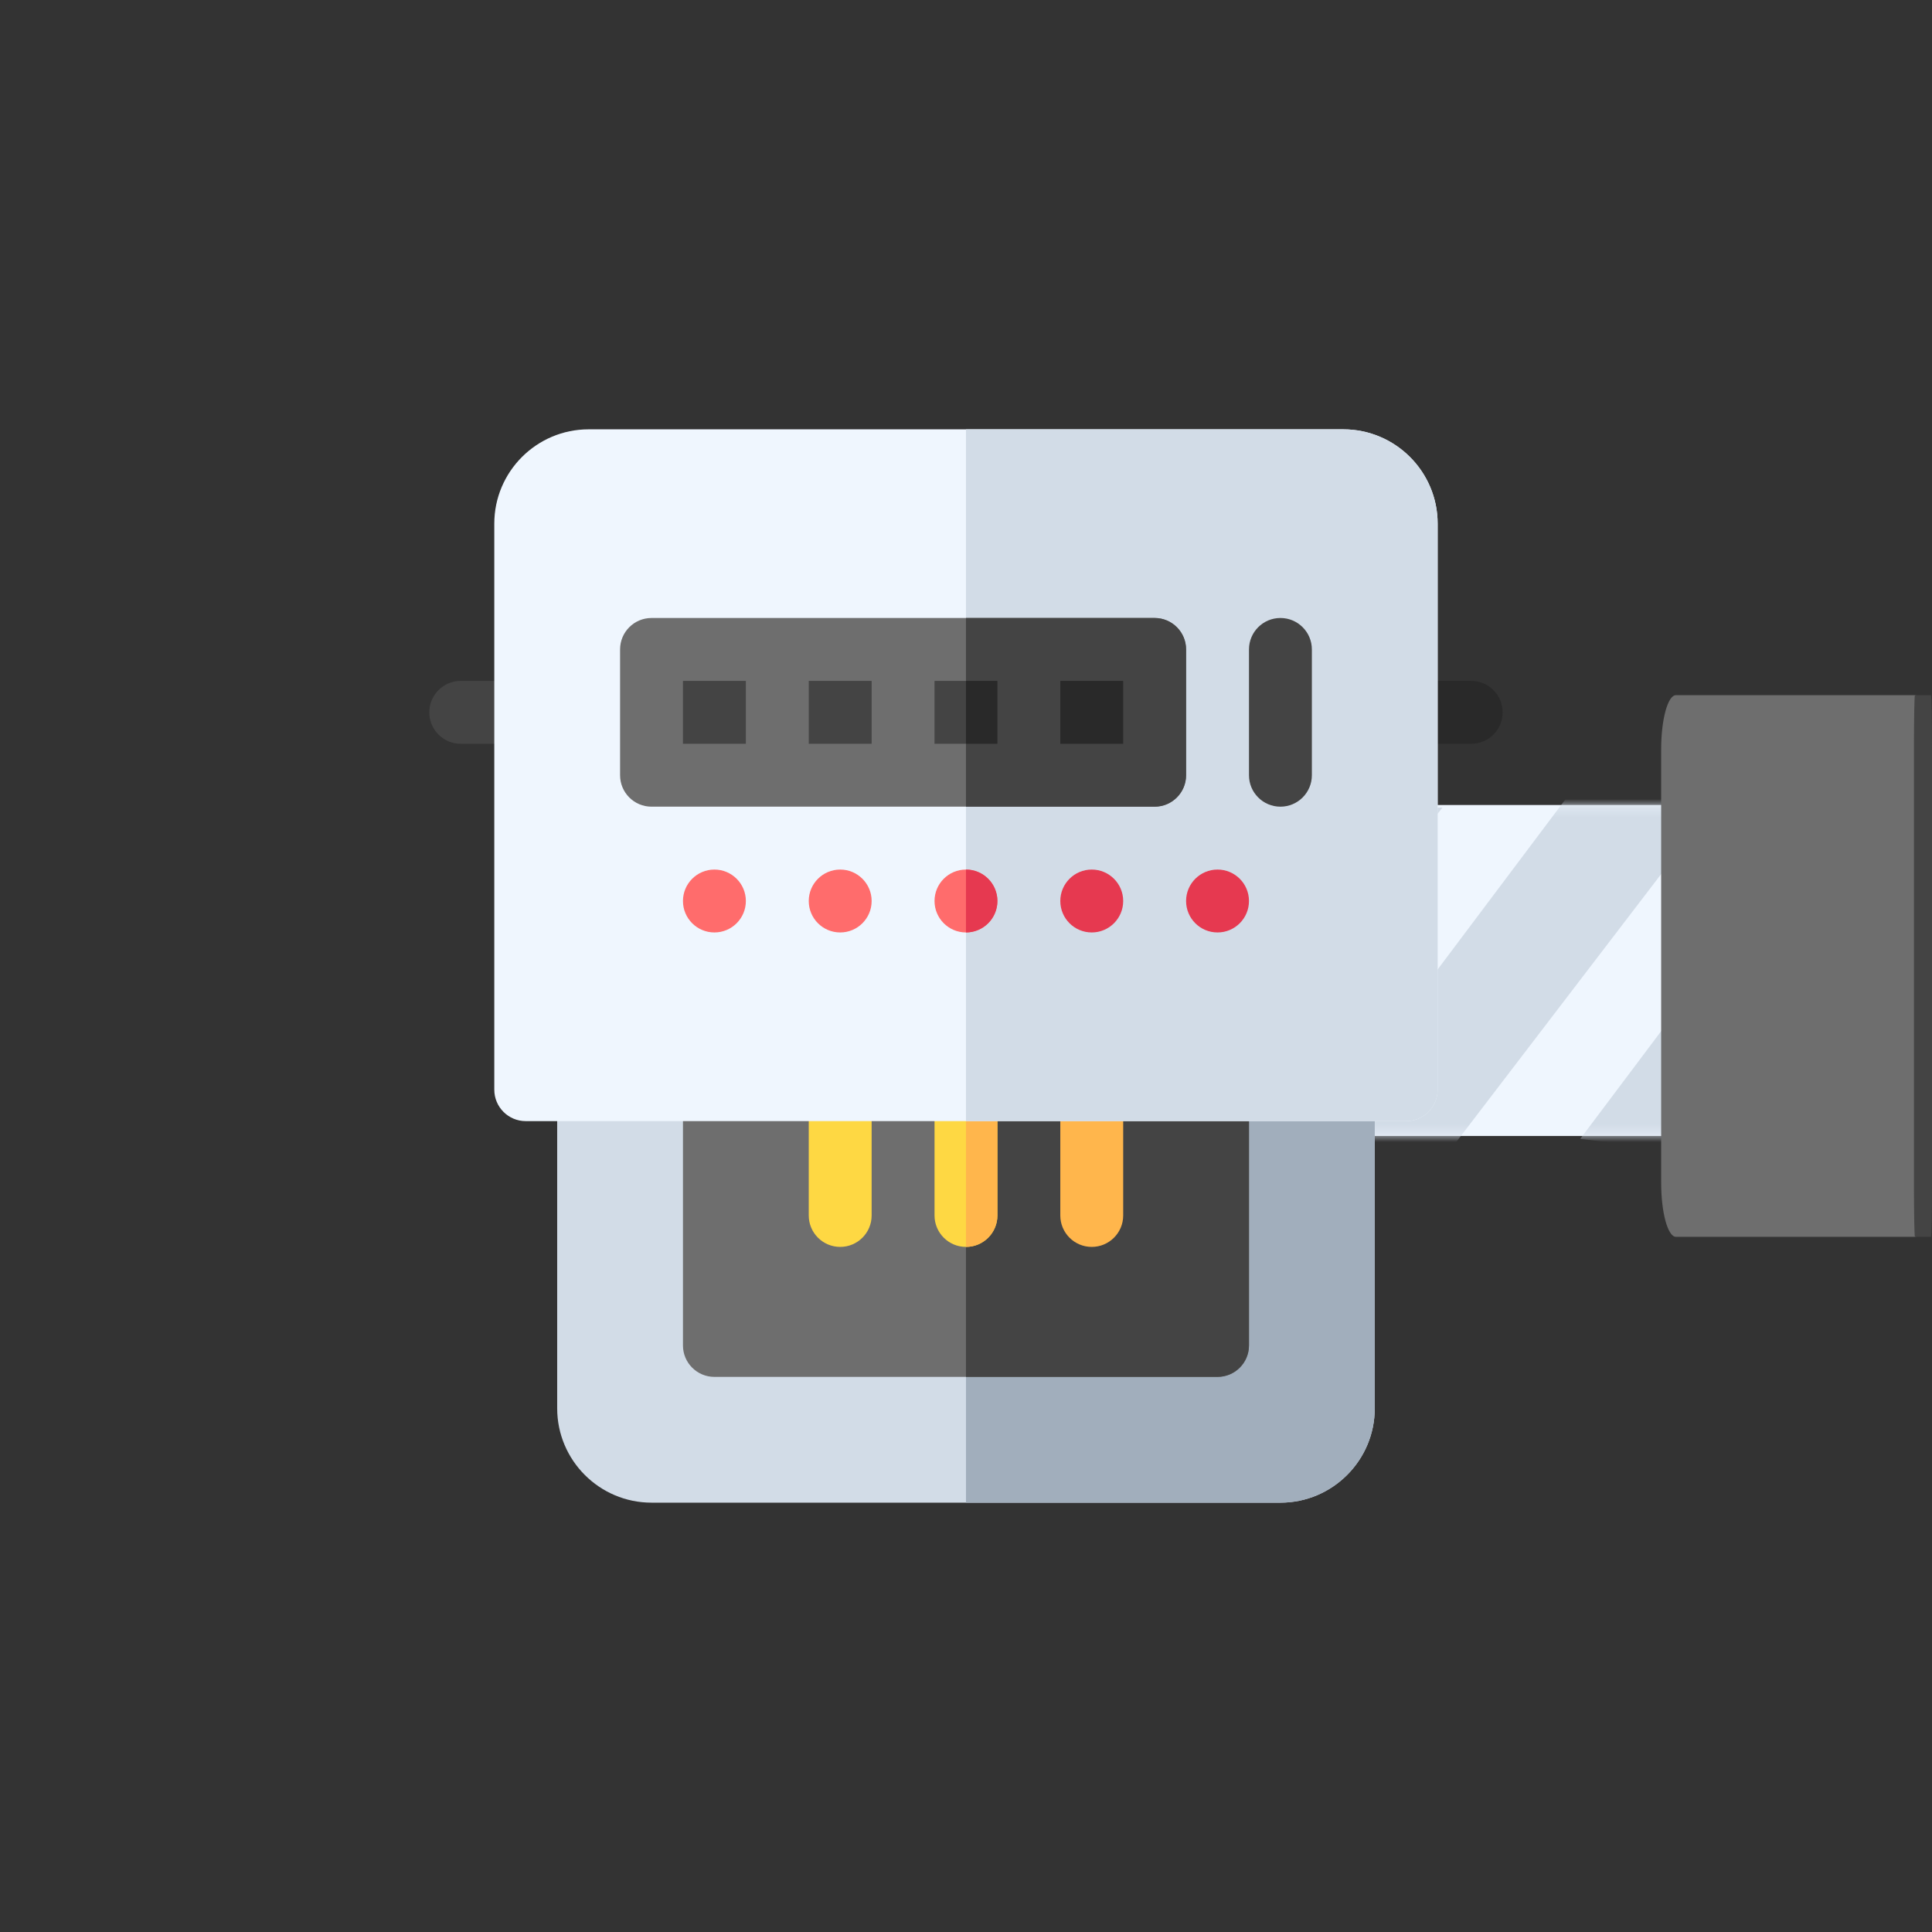 <svg width="214" height="214" viewBox="0 0 214 214" fill="none" xmlns="http://www.w3.org/2000/svg">
<rect x="0" y="0" width="214" height="214" fill="#333333" stroke="none"/>
<path d="M152.813 89.167L147.516 89.167L133.686 89.167L112.251 89.167L104.233 89.167L93.552 89.554C90.992 90.425 89.167 92.657 89.167 95.276L89.167 119.715C89.167 123.087 92.195 125.824 95.927 125.824L133.686 125.824L142.55 125.824L152.813 125.824L174.248 125.824L183.342 125.824L193.375 125.824L197.332 125.824C201.064 125.824 204.093 123.087 204.093 119.715L204.093 95.276C204.093 91.904 201.064 89.167 197.332 89.167L152.813 89.167Z" fill="#EFF6FE"/>
<path d="M124.794 112.249L124.794 131.002C124.794 131.96 124.931 132.882 125.178 133.731L125.823 133.022L125.823 132.531L125.785 125.526L131.589 125.526L159.77 89.457L142.601 89.457L124.794 112.249Z" fill="#D2DCE7"/>
<mask id="mask0" mask-type="alpha" maskUnits="userSpaceOnUse" x="34" y="89" width="170" height="37">
<path d="M128.445 89.34L120.641 89.34L100.264 89.34L68.684 89.34L56.871 89.34L41.134 89.723C37.363 90.587 34.673 92.798 34.673 95.393L34.673 119.605C34.673 122.946 39.136 125.658 44.634 125.658L100.264 125.658L113.324 125.658L128.445 125.658L160.025 125.658L173.424 125.658L188.206 125.658L194.036 125.658C199.534 125.658 203.996 122.946 203.996 119.605L203.996 95.393C203.996 92.052 199.534 89.34 194.036 89.34L128.445 89.34Z" fill="#EFF6FE"/>
</mask>
<g mask="url(#mask0)">
<path d="M145.142 126.154L153.063 127.093C153.074 128.058 156.774 131.232 157.031 132.084L187.322 92.473L187.261 87.378L187.057 70.35L145.142 126.154Z" fill="#D2DCE7"/>
<path d="M191.211 87.378L187.322 92.473L187.261 87.378L191.211 87.378Z" fill="#D2DCE7"/>
<path d="M175.033 126.154L182.953 127.093C182.965 128.058 186.665 131.232 186.922 132.084L217.213 92.473L217.152 87.378L216.947 70.35L175.033 126.154Z" fill="#D2DCE7"/>
<path d="M221.102 87.378L217.213 92.473L217.152 87.378L221.102 87.378Z" fill="#D2DCE7"/>
</g>
<path d="M213.722 131L213.722 83C213.722 79.688 212.988 77 212.083 77L185.639 77C184.734 77 184 79.688 184 83L184 131C184 134.312 184.734 137 185.639 137L212.083 137C212.988 137 213.722 134.312 213.722 131Z" fill="#6E6E6E"/>
<path d="M214 131L214 83C214 79.688 213.951 77 213.89 77L212.11 77C212.049 77 212 79.688 212 83L212 131C212 134.312 212.049 137 212.11 137L213.89 137C213.951 137 214 134.312 214 131Z" fill="#444444"/>
<g clip-path="url(#clip0)">
<path d="M152.277 120.7V155.995C152.277 161.756 147.588 166.444 141.827 166.444H72.166C66.405 166.444 61.717 161.756 61.717 155.995V120.7C61.717 118.777 63.277 117.217 65.2 117.217H148.794C150.716 117.217 152.277 118.777 152.277 120.7Z" fill="#D2DCE7"/>
<path d="M152.277 120.7V155.995C152.277 161.756 147.589 166.444 141.828 166.444H106.997V117.217H148.794C150.717 117.217 152.277 118.777 152.277 120.7Z" fill="#A1AEBC"/>
<path d="M138.345 120.7V149.029C138.345 150.952 136.784 152.512 134.862 152.512H79.132C77.21 152.512 75.649 150.952 75.649 149.029V120.7C75.649 118.777 77.21 117.217 79.132 117.217H134.862C136.784 117.217 138.345 118.777 138.345 120.7Z" fill="#6E6E6E"/>
<path d="M138.345 120.7V149.029C138.345 150.952 136.784 152.512 134.862 152.512H106.997V117.217H134.862C136.784 117.217 138.345 118.777 138.345 120.7Z" fill="#444444"/>
<path d="M93.065 138.115C91.141 138.115 89.582 136.556 89.582 134.632V120.7C89.582 118.776 91.141 117.217 93.065 117.217C94.988 117.217 96.548 118.776 96.548 120.7V134.632C96.548 136.556 94.988 138.115 93.065 138.115Z" fill="#FED843"/>
<path d="M110.48 120.7V134.632C110.48 136.555 108.919 138.115 106.997 138.115C105.074 138.115 103.514 136.555 103.514 134.632V120.7C103.514 118.777 105.074 117.217 106.997 117.217C108.919 117.217 110.48 118.777 110.48 120.7Z" fill="#FED843"/>
<path d="M110.48 120.7V134.632C110.48 136.555 108.92 138.115 106.997 138.115V117.217C108.92 117.217 110.48 118.777 110.48 120.7Z" fill="#FFB64C"/>
<path d="M120.929 138.115C119.005 138.115 117.446 136.556 117.446 134.632V120.7C117.446 118.776 119.005 117.217 120.929 117.217C122.852 117.217 124.412 118.776 124.412 120.7V134.632C124.412 136.556 122.852 138.115 120.929 138.115Z" fill="#FFB64C"/>
<path d="M162.958 82.386H155.76C153.836 82.386 152.277 80.827 152.277 78.903C152.277 76.979 153.836 75.42 155.76 75.42H162.958C164.882 75.42 166.441 76.979 166.441 78.903C166.441 80.827 164.882 82.386 162.958 82.386Z" fill="#292929"/>
<path d="M58.234 82.386H51.035C49.112 82.386 47.552 80.827 47.552 78.903C47.552 76.979 49.112 75.42 51.035 75.42H58.234C60.157 75.42 61.717 76.979 61.717 78.903C61.717 80.827 60.157 82.386 58.234 82.386Z" fill="#444444"/>
<path d="M148.794 47.555H65.2C59.439 47.555 54.751 52.243 54.751 58.004V120.699C54.751 122.622 56.311 124.182 58.234 124.182H155.76C157.683 124.182 159.243 122.622 159.243 120.699V58.004C159.243 52.243 154.555 47.555 148.794 47.555Z" fill="#EFF6FE"/>
<path d="M159.243 58.004V120.699C159.243 122.622 157.683 124.182 155.76 124.182H106.997V47.555H148.794C154.555 47.555 159.243 52.243 159.243 58.004Z" fill="#D2DCE7"/>
<path d="M93.065 103.284C94.988 103.284 96.548 101.725 96.548 99.801C96.548 97.878 94.988 96.318 93.065 96.318C91.141 96.318 89.582 97.878 89.582 99.801C89.582 101.725 91.141 103.284 93.065 103.284Z" fill="#FF6C6C"/>
<path d="M106.997 103.284C108.92 103.284 110.48 101.725 110.48 99.801C110.48 97.878 108.92 96.318 106.997 96.318C105.073 96.318 103.514 97.878 103.514 99.801C103.514 101.725 105.073 103.284 106.997 103.284Z" fill="#FF6C6C"/>
<path d="M110.48 99.801C110.48 101.724 108.92 103.284 106.997 103.284V96.318C108.92 96.318 110.48 97.879 110.48 99.801Z" fill="#E63950"/>
<path d="M120.929 103.284C122.853 103.284 124.412 101.725 124.412 99.801C124.412 97.878 122.853 96.318 120.929 96.318C119.005 96.318 117.446 97.878 117.446 99.801C117.446 101.725 119.005 103.284 120.929 103.284Z" fill="#E63950"/>
<path d="M134.861 103.284C136.785 103.284 138.344 101.725 138.344 99.801C138.344 97.878 136.785 96.318 134.861 96.318C132.937 96.318 131.378 97.878 131.378 99.801C131.378 101.725 132.937 103.284 134.861 103.284Z" fill="#E63950"/>
<path d="M79.132 103.284C81.056 103.284 82.616 101.725 82.616 99.801C82.616 97.878 81.056 96.318 79.132 96.318C77.209 96.318 75.649 97.878 75.649 99.801C75.649 101.725 77.209 103.284 79.132 103.284Z" fill="#FF6C6C"/>
<path d="M127.895 68.453H72.166C70.243 68.453 68.683 70.013 68.683 71.936V85.868C68.683 87.791 70.243 89.352 72.166 89.352H127.895C129.818 89.352 131.378 87.791 131.378 85.868V71.936C131.378 70.013 129.818 68.453 127.895 68.453Z" fill="#6E6E6E"/>
<path d="M131.379 71.936V85.868C131.379 87.791 129.818 89.352 127.896 89.352H106.997V68.453H127.896C129.818 68.453 131.379 70.013 131.379 71.936Z" fill="#444444"/>
<path d="M75.649 75.42H82.616V82.386H75.649V75.42Z" fill="#444444"/>
<path d="M89.582 75.42H96.548V82.386H89.582V75.42Z" fill="#444444"/>
<path d="M103.514 75.42H110.48V82.386H103.514V75.42Z" fill="#444444"/>
<path d="M106.997 75.42H110.48V82.386H106.997V75.42Z" fill="#292929"/>
<path d="M117.446 75.42H124.412V82.386H117.446V75.42Z" fill="#292929"/>
<path d="M141.828 89.352C139.904 89.352 138.345 87.792 138.345 85.868V71.936C138.345 70.013 139.904 68.453 141.828 68.453C143.751 68.453 145.311 70.013 145.311 71.936V85.868C145.311 87.792 143.751 89.352 141.828 89.352Z" fill="#444444"/>
</g>
<defs>
<clipPath id="clip0">
<rect width="118.889" height="118.889" fill="white" transform="translate(47.552 47.555)"/>
</clipPath>
</defs>
</svg>
